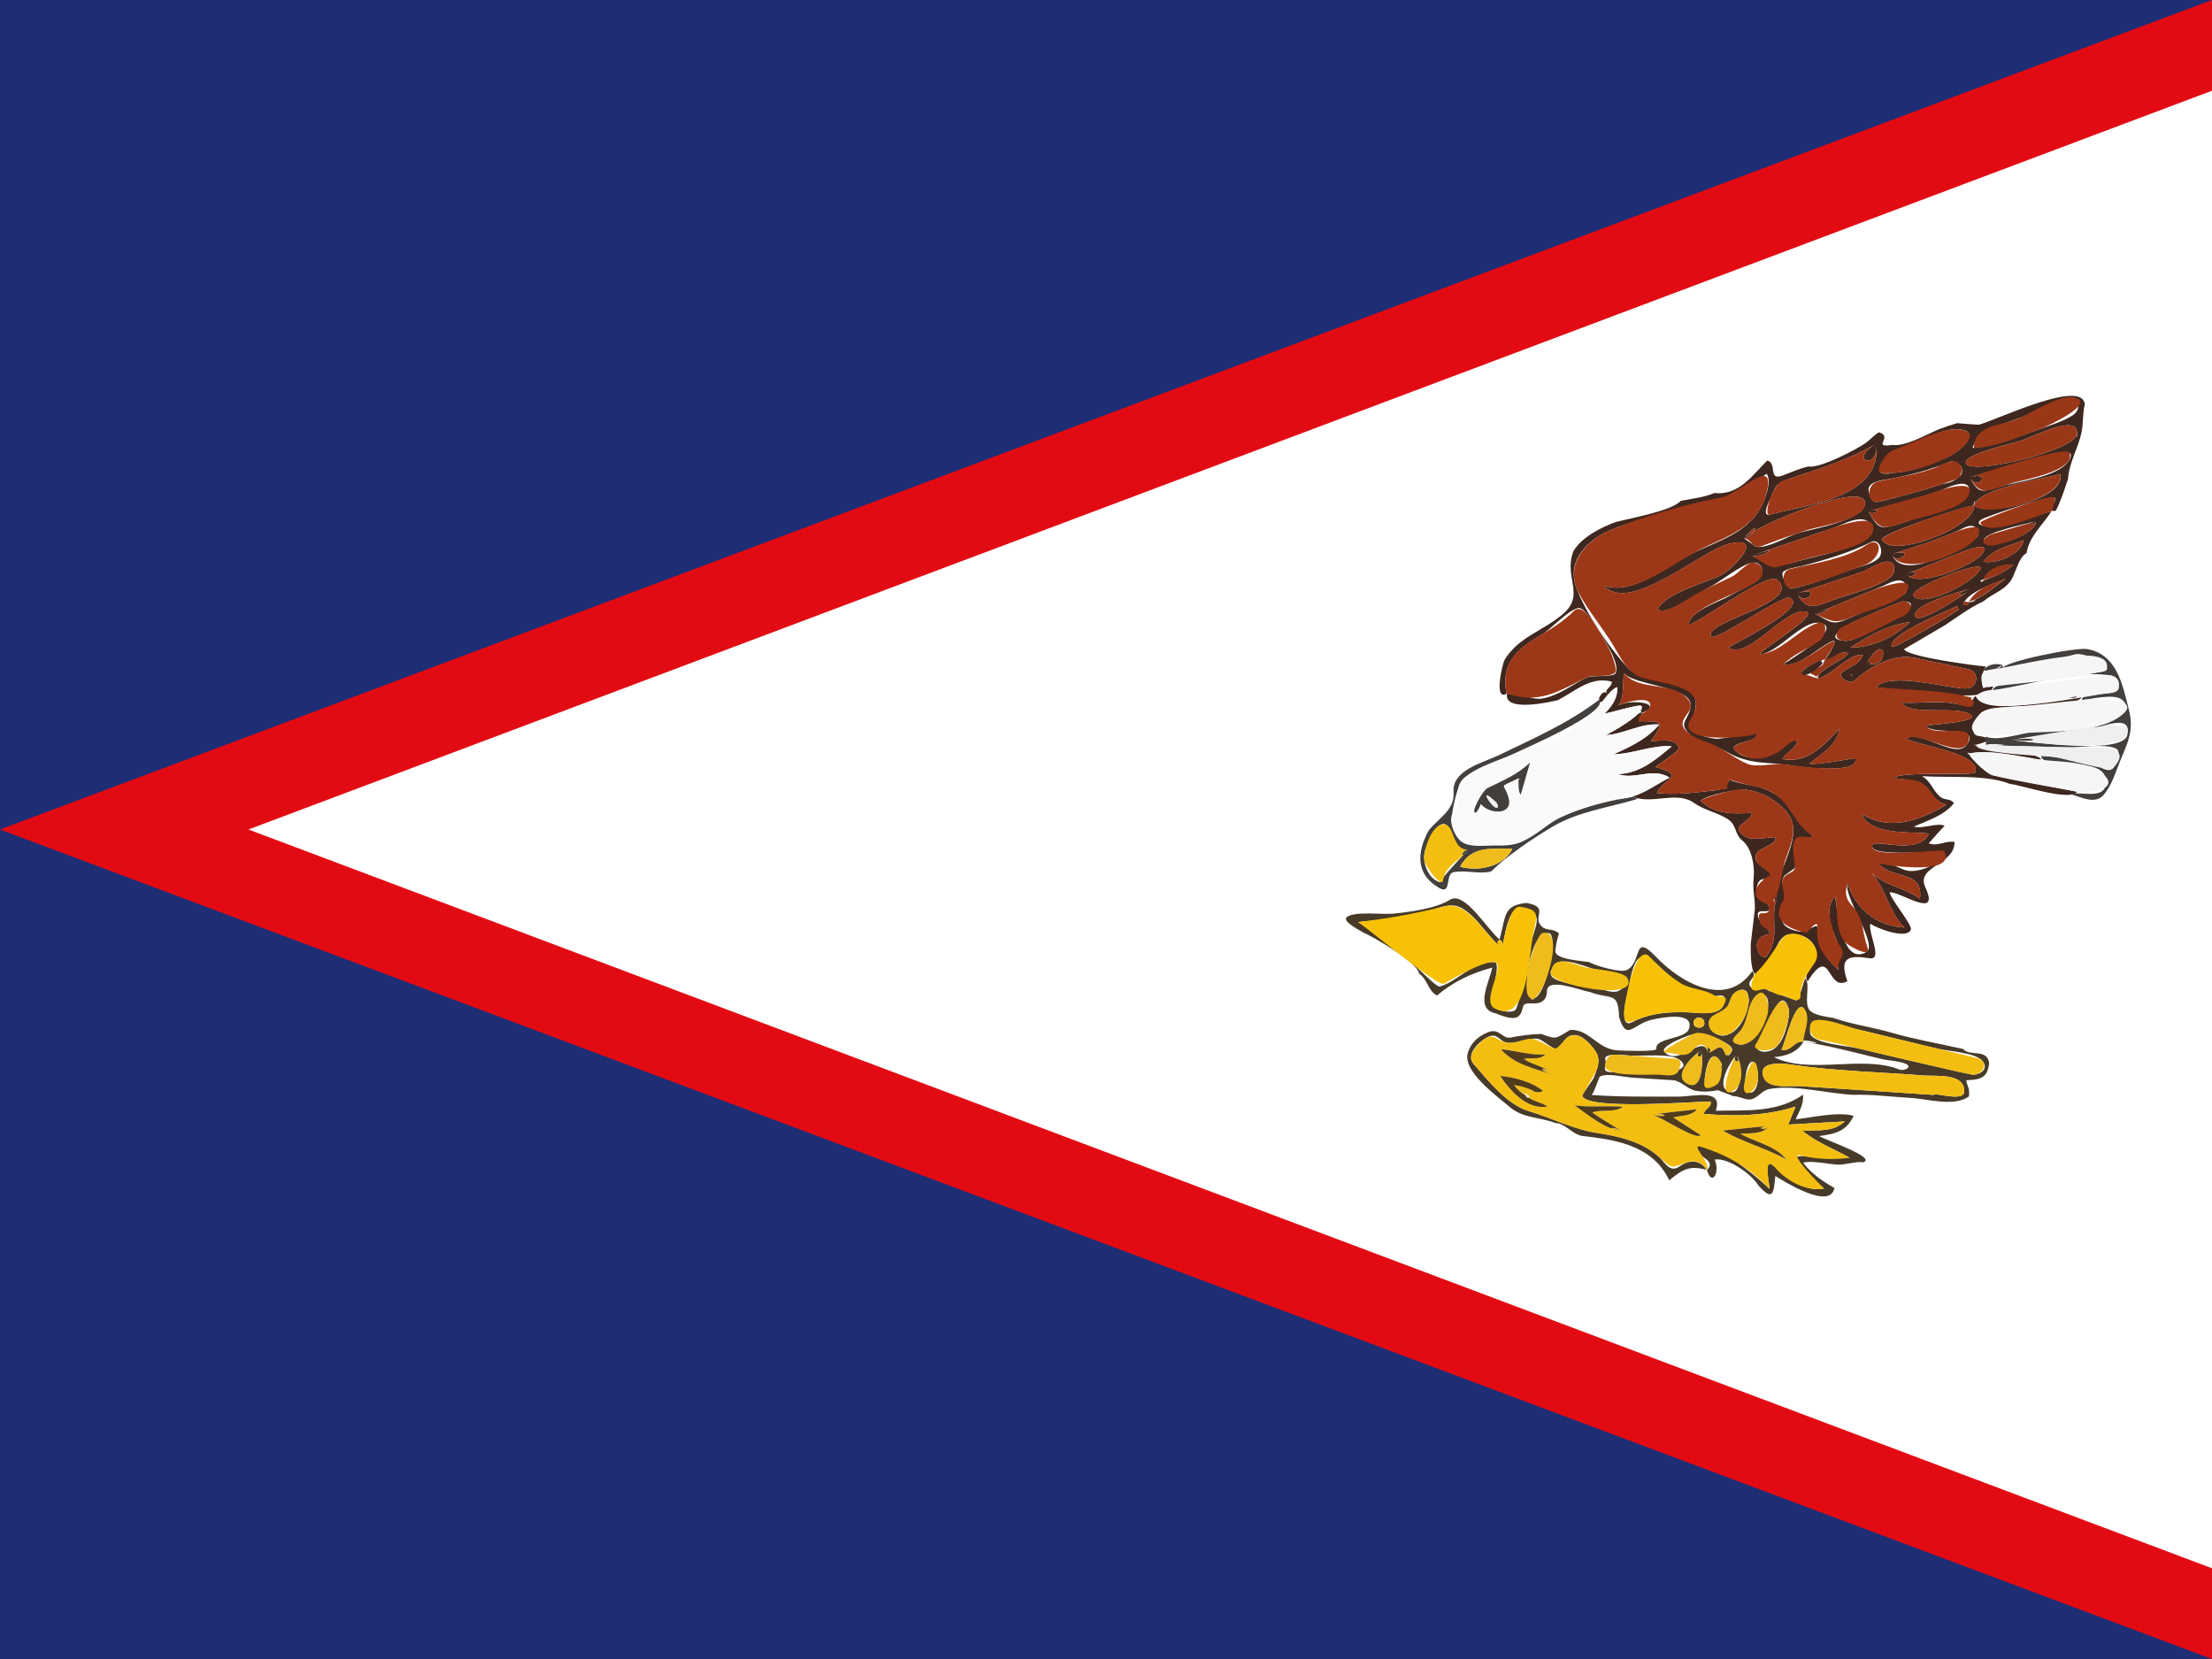 <svg xmlns="http://www.w3.org/2000/svg" width="64" height="48"><path fill-rule="evenodd" clip-rule="evenodd" fill="#1F2D75" d="M0 0h64v48h-64z"/><path fill-rule="evenodd" clip-rule="evenodd" fill="#E30B13" d="M64 48l-64-24 64-24z"/><path fill-rule="evenodd" clip-rule="evenodd" fill="#fff" d="M64 45.375l-56.812-21.375 56.812-21.375"/><g fill-rule="evenodd" clip-rule="evenodd"><path fill="#3E271E" d="M57.259 12.287c.548-.149 2.994-1.341 3.06-.584-.07.286-.036.53-.095.811-.096.453-.362.88-.39 1.346-.099.289-.21.649-.354.916-.284.065.034-.253-.029-.373-.054-.102-1.964.521-2.131.633-.289.194.396.217.428.209l1.608-.452c-.256.401-.648.728-.722 1.212-.214.108-.312.535-.414.723-.188.349-.542.423-.833.67-.397.182-.764.46-1.121.696l-1.177.69c.107.225 2.102.48 2.369.5-.126.202-.142.389-.079.622l.288-.056c-.015.574-2.9.081-3.376.031.366-.453 2.056.035 2.571.04.371.004.438-.486.068-.563l-1.539-.325c-.588-.123-1.271.229-1.731.66-.127.12-.521-.103-.363-.235.211-.178.491-.216.603-.504-.381-.082-.901.606-1.308.678.04-.306.705-.477.885-.729-.3-.116-.396.226-.678.173-.006.047.484-.654.184-.513-.394.184-.914.729-1.39.669.104-.111 1.757-1.023 1.098-1.203-.515-.141-1.22.853-1.767.903.08-.192 1.762-1.162 1.316-1.237-.616-.105-1.667 1.427-2.231 1.038.287-.182 2.342-1.17 1.77-1.437-.201-.094-2.197 1.314-2.279 1.114-.183-.452 2.676-.956 1.919-1.635-.271-.243-2.131 1.165-2.554 1.305-.021-.375.861-.664 1.126-.812.283-.156.577-.292.85-.467.231-.148.188-.566-.141-.522-.304.041-.977.586-1.271.731-.259.126-1.179.811-1.471.625.197-.461 1.386-.775 1.816-.983.338-.164 1.33-1.163.271-.925-.785.176-2.916 2.065-3.629 1.214.797.296 1.797-.544 2.466-.887.823-.421 1.756-.613 2.145-1.544.079-.187.225-.607.088-.804.008.011-.87.56-1.006.605-1.146.389-2.339.552-3.474 1.01-.657.266-1.299.855-1.044 1.629.241.731 1.018 1.874 1.558 2.424.387.395 2.145.249 1.895 1.158-.153.554-.102.736.586.843.156.024 1.163-.191 1.18-.155.134.291-.968.227-.549.547.694.531 1.415-.527 1.746-.32-.073.223-.317.328-.444.514.745.139 1.195-.392 1.657-.877-.079.494-.522.727-.872 1.015.188.041 1.328-.165 1.329-.163.178.477-1.595.254-1.728.23-.82-.146-1.281-.006-2.012-.426-.292-.169-.737-.233-.986-.444-.442-.376-.104-.427-.035-.842.1-.6-1.62-.606-1.924-.975-.062.309.023.653-.162.934.306-.194 1.346-.083.7.208-.089-.043-.1-.105-.031-.188-.051-.083-.937.211-1.069.208.211-.206.382-.448.362-.758-.104.056-.191.129-.264.221-.168-.154.114-.194.104-.381-.603-.167-1.059.277-1.557.534-.157.036-1.558.372-1.474-.177.216-.088.718.182 1.007.133.502-.084.859-.397 1.303-.611.152-.073.772-.003.831-.121.133-.266-.274-.881-.401-1.092-.084-.139-.478-.855-.69-.795-.322.091-.75.593-1.06.776-.701.414-1.179.824-1 1.699-.381.23-.12-.874-.057-.979.402-.667 1.136-.843 1.698-1.334.638-.558.006-1.043.288-1.8.229-.408.803-.697 1.23-.853.41-.107 1.618-.319 1.884-.614.313-.055.679-.103.969-.224.711.079 1.104-.521 1.529-.941.301.082.006.603.451.431.236-.091.484-.198.731-.257.352.06 1.402-.497 1.667-.681.081-.05.346-.326.403-.305.39.14-.244.451.364.361.375.057.996-.302 1.328-.444.19-.074.344-.125.549-.185.042.004.619.05.634.043zm.136 4.499c.315-.098.613-.231.863-.453-.542-.031-.581.347-.96.465.021.053.054.049.097-.012zm-.421.621c.413-.115.721-.423 1.06-.666-.33.132-1.103.393-1.227.725-.024.059.151.081.167-.059.418-.117-.008.07 0 0zm.138-2.782c-.315.027-2.74.833-2.665.987.281.564 2.706-.339 2.665-.987.393.326 2.672-.177 2.498-.908-.463.14-2.346.397-2.498.908-.046.003.09-.304 0 0zm0-1.669c.665-.06 1.354-.347 1.983-.57.29-.103.616-.202.877-.372.289-.189.177-.631-.195-.478-.718.296-1.408.627-2.164.824-.313.081-.643.681-.501.596zm-2.828-.117c-.74.433-1.558.702-2.369.965-.466.151-.527.181-.69.62.001-.002-.285.533-.021.464 1.091-.287 3.265-.486 3.08-2.049-.855.501.093.784 0 0zm-3.825 2.733l.341.244c.308.073.899-.284 1.191-.381.36-.12 2.093-.393 1.963-.928-.134-.552-3.164.701-3.495 1.065.201.031.617-.677 0 0zm.234.503c.586.314.659.359 1.335.16.634-.187 1.513-.301 2.049-.708.157-.12.122-.329-.03-.44-.261-.191-.759.106-1.006.19l-2.348.798c.171.092 1.038-.352 0 0zm3.849-2.401c.558.057 1.303-.222 1.807-.452.511-.233 1.025-.838.184-.798-.502.024-1.082.443-1.586.556-.329.074-.83.822-.405.694.338.034-.187.056 0 0zm-.486 1.118c.272.464.305.543.812.389.644-.197 1.26-.432 1.888-.674.171-.066.36-.483.048-.509-.26-.021-.623.2-.867.272-.624.186-1.256.345-1.881.522.105.18.535-.152 0 0zm-2.212 2.241c.625-.135 1.234-.389 1.84-.593.209-.07.505-.131.67-.289.161-.154.039-.594-.221-.466-.637.312-1.318.513-2.007.694-.059.016-.462.07-.542.177-.071.093.146.469.26.477.101-.022-.189-.012 0 0zm8.233-4.482c.097-.617-1.305.106-1.586.196-.228.073-1.753.411-1.604.669.191.332 3.213-.394 3.19-.865.045-.287.016.325 0 0zm-5.705 1.961c.622-.146 1.239-.315 1.847-.515.212-.023.388-.11.527-.262.1-.25-.156-.45-.379-.357-.55.225-1.09.365-1.673.477-.159.031-.709.056-.623.381.039.153.086.335.301.276.749-.176-.24.066 0 0zm-2.375 2.66c.272.534.566.369 1.051.183.305-.117 1.707-.461 1.748-.812.073-.622-.707-.07-.876-.013l-1.923.642c.217.424.761-.254 0 0zm4.99-3.363c.262.493.352.426.87.273.506-.149 1.638-.269 1.975-.715.402-.54-.714-.152-.822-.125-.679.172-1.349.375-2.023.567.231.434.678-.193 0 0zm-4.477 3.954c.352.147.45.347.833.188.547-.224 1.087-.466 1.631-.697.162-.049.223-.155.183-.316-.131-.301-.518-.05-.691.022l-1.956.803c.136.056.796-.327 0 0zm2.222-1.729c.324.816 1.881-.148 2.375-.433.132-.058.166-.152.104-.28-.153-.228-.417-.026-.594.049-.612.262-1.246.473-1.885.664.152.381.751-.224 0 0zm.315 1.367c-.477.167-.938.381-1.4.584-.095.042-.971.494-.285.556.37.034 1.033-.489 1.4-.613.215-.072.88-.53.285-.527zm.12-.795c.251.444 1.997-.248 2.209-.616.223-.387-.718.025-.735.032l-1.474.584c.126.223.501-.198 0 0zm2.139-.168c.022-.229-2.097.568-1.938.802.254.365 1.804-.397 1.938-.802zm-2.041 1.56c-.649.082-1.195.399-1.731.741.677-.013 1.239-.293 1.731-.741zm1.412-.347l-.05-.116c-.272.137-1.987.816-1.898 1.175.027.11 1.764-.947 1.948-1.059-.017-.038-.605.367 0 0zm2.223-2.569c-.188.056-1.541.325-1.495.551.07.342 1.56-.182 1.495-.551-.431.127.023.129 0 0zm-1.83 1.937c-.262.059-1.825.485-1.651.824.126.234 1.477-.684 1.651-.824-.555.125-.459.369 0 0zm.317-.767c.479.077 1.141-.286 1.154-.623-.393.174-.838.22-1.154.623zm-3.37 2.935c.675.247.574-1.024 0 0 .21.077.065-.117 0 0zm-.427.348c-.037-.075-.065.044 0 0z"/><path fill="#473A29" d="M47.923 30.342c-.035-.327.851-.265.945-.578.159-.522-.82-.313-1.056-.265-.565.118-.743.655-.966-.07-.029-.765-.223-.49-.859-.733-.23-.026-1.222-.434-1.227-.029-.004.287-.183.384-.446.365-.36-.026-.181.162-.366.361-.141.151-.532-.019-.673-.074-.619-.121-.188-.894-.099-1.323-.584.153-1.137.41-1.597.807-.267-.137-.263-.451-.522-.638-.033-.323-1.397-1.1-1.595-1.176-.013-.015-.655-.324-.496-.454.223-.182 1.048-.066 1.369-.102.464-.049 1.222-.149 1.618-.401.428-.267 1.1.897 1.435 1.147.185-.685.099-.983.778-1.054.695.123.141.405.444.683.15.138.312.037.496.198-.037.09-.099.396-.105.509-.014.245.765.285.983.321.152.104.901.313 1.075.234.475-.218.162-1.111.855-.385.711.746 2.028 1.503 2.786.411.157.196-.174.263-.064.438.148.242.384-.041.517.125l.787.274c.097.124.249-.575.293-.625.147.171-.022.605.089.863.087.202.514.244.713.278.553.194 1.146.27 1.704.433.672.194 1.371.312 2.057.468.195.231.693-.026.757.406-.047.439-.252.479-.666.5.056.253.103.209.08.468-.436.31-1.199.067-1.718.04-.522-.028-1.097-.106-1.613-.087-.759-.032-1.699-.299-2.432-.171-.237.041-.334.262-.549.302-.153.028-.335-.097-.507-.094l-.444-.172c-.206.044-.424.056-.633.019-.248-.043-.431-.289-.663-.307l-1.187-.075c-.216-.013-.729-.142-.93-.031-.027.015-.163.454-.24.533.83.061 1.663.045 2.496.048.456.002 1.327-.252 1.094.408.865-.02 1.782.067 2.527-.466.021.28-.101.459-.214.714.459-.049 1.235-.232 1.677-.099-.204.437-.517.524-1 .583.23.134 1.685.628 1.276.76-.194-.032-.479.064-.695.068-.28-.002-.776-.13-1.041-.057.235.318.566.537.904.732-.123.668-1.521-.235-1.709-.346-.05.502-.065.75-.492.27-.201-.327-.868-.806-1.262-.747.166.422-.102.77-.224.301.328-.313-.459-.433-.323-.654.279-.427 1.95 1.007 2.135 1.204 0-.125-.186-.871.069-.704.487.319.844.812 1.508.689-.146-.13-.949-.632-.808-.907.04-.08 1.354.042 1.547.02-.455-.262-.954-.441-1.363-.78.429-.03.878.048 1.223-.273l-1.637.092.212-.52c-.86.272-1.765.289-2.656.21.028-.156.233-.178.197-.359-.421 0-3.586.262-3.712-.163-.011-.037.31-.458.339-.535.104-.272.213-.529.021-.788-.133-.179-.347-.439-.598-.435-.281.006-.329.33-.521.388-.096.029-.386-.257-.526-.278-.304-.044-.589.148-.877.111-.255-.033-.282-.314-.59-.155-.222.114-.634.491-.394.769.431.495.974 1.184 1.611 1.37.638.192 1.292.524 1.942.624.641.1 1.308.244 1.805.69.188.169.316.482.605.28.284-.198.579-.2.785.102-.504-.137-.697-.017-1.085.302-.272-.575-.737-.894-1.352-1.077-.377-.113-.769-.16-1.157-.206-.287-.034-.518-.382-.782-.373-.436-.173-.936-.132-1.321-.463-.354-.304-1.369-1.025-1.218-1.561.086-.303.3-.484.581-.602.332-.139.42.198.654.152.305-.061.574-.093.887-.105.468.165.395.144.841-.116.563-.029.788.567 1.387.593.175.008 1.143.047 1.106-.05zm4.261-.204c-.176-.188.255-.671.008-.959-.246-.289-.543.98-.646 1.196.272.066.374-.281.633-.233-.182.315-.515.418-.855.444 1.045.514 2.554-.071 3.634.359.122.049.391-.068.189-.162-.178-.082-.546-.104-.716-.145-.746-.178-1.489-.381-2.247-.5-.112-.119.886.138 0 0zm-8.73-2.716c-.434-.305-.89-1.224-1.446-1.225-.361-.001-.714.223-1.065.295-.543.112-1.1.121-1.648.185l1.063.706c.182.127 1.18 1.194 1.295 1.162.52-.146.99-.757 1.589-.706.213.018-.159 1.058-.079 1.246.065.154.64.271.704.104.224-.578.288-1.275.425-1.881.118-.521.38-.842-.138-1.023-.54-.188-.59.77-.7 1.137-.328-.231.107-.355 0 0zm12.496 4.257c0-.088.864.213.881-.091.029-.549-.828-.445-1.148-.47-1.262-.099-2.557-.126-3.809-.31-.201-.029-.914-.129-.875.248.048.484.734.347 1.08.368 1.291.082 2.581.17 3.871.255zm-7.182-2.39c.274 0 .729.092.977-.066.165-.105.282-.471-.022-.416-.617.112-1.383-.516-1.779-.906-.729-.715-.741.455-.91 1.092-.034.128-.133.753.181.586.475-.254 1.02-.308 1.553-.29.306 0-.497-.017 0 0zm8.259 1.803c.197.03.533-.118.342-.385-.18-.251-1.019-.296-1.302-.363-1.121-.269-2.241-.54-3.36-.812-.247-.061-.364.112-.334.354.039.308 1.097.378 1.335.435 1.104.263 2.212.518 3.319.771.24.037-.693-.158 0 0zm-12.152-2.951c-.097.305 1.024.382 1.21.42.499.105.734.303.976-.137.151-.271-.698-.326-.827-.354-.403-.091-1.281-.56-1.359.071-.044.138.029-.237 0 0zm2.318 2.401c-.119 0-.826-.115-.743.127.049.144-.137.333.138.35l1.06.058c.009.001 1.48-.02.943-.417-.262-.195-1.078-.096-1.398-.118zm-2.843-1.658c.347.066.768-1.83.465-1.885-.572-.102-.828 1.943-.465 1.885.173.033-.222.036 0 0zm6.234.054c.032-.347-.215-.384-.437-.169-.074.122-.129.252-.166.391l-.524.361c-.077.262.22.486.455.439.409-.08.687-.646.672-1.022.029-.316.014.352 0 0zm1.187.325c-.235-.969-.669.584-.876.846-.239.312.178.403.419.246.308-.202.432-.756.457-1.092-.027-.113-.027.364 0 0zm-1.397.966c.612-.06 1.125-1.61.503-1.446-.24.063-.267.743-.44.957-.171.211-.526.419-.063.489zm-.957.236c.109-.021.268-.235.392-.15.107.074.155.385.298.1.12-.237-.849-.509-.986-.519-.144-.011-1.105.362-.969.529.4.49 1.143-.578 1.265.04.18-.035-.065-.332 0 0zm-.196-.074c-.25.154-.875.768-.364.98.432.18.415-.786.364-.98-.273.168.082.309 0 0zm1.027.118c-.15.149-.616.906-.249 1.066.474.214.344-.897.249-1.066-.208.207.186.329 0 0zm-.415.314c-.197-.438-.4-.296-.488.218-.141.827.408.215.488-.218-.041-.091-.049.263 0 0zm1.035.324c-.024-.506-.262-.619-.357-.047-.115.676.357.678.357.047zm-1.557-1.558c-.006-.202-.326-.193-.31.019.014.174.337.169.31-.019z"/><path fill="#3E271E" d="M50.772 28.184c-.13-.17-.116-.639-.119-.864l.121-1.022c.007-.351-.073-.529-.035-.891.034-.333-.046-.863-.327-1.087-.227-.18-.162-.452-.417-.617-.311-.202-.676-.251-1.008-.488-.479-.331-1.214.07-1.75-.167.387-.117.714-.363 1.067-.549-.481-.308-1.004.078-1.504-.103.635-.007 1.107-.417 1.567-.802-.578-.046-1.111.225-1.684.228.49-.213.971-.443 1.324-.859-.549-.04-1.017.276-1.552.309.215-.083.984-.739 1.071-.652-.052.076-.089.158-.11.248.7-.003.757-.003.35.576.22 0 .694-.107.806.172.046.115-.596.501-.672.575.938.275.229.317.039.752.446.049.895.013 1.339-.038.588-.068.535-.016.784-.36-.045.063.702.197.715.2.544.119.985.439 1.22.951.02.042.752.707.31.557-.614-.203-.32.62-.374.86l-.301.219c-.163.231.052.361.013.592-.081.475-.314.887.386 1.023.186.035.527-.206.547-.145.18.565.114.822.617 1.261-.103-.324.102-.503-.065-.883-.154-.35-.351-.924-.036-1.244.055.236.164 2.047.907 1.608.345-.204-.665-1.598-.547-1.976.268.761.837 1.212 1.646 1.269-.475-.46-.532-1.182-1.009-1.637.397.42 1.009.467 1.459.805.103-.846-.77-.534-1.22-1.03.271-.134.645.216.938.226.339.011.792-.183.981-.478.12-.188-2.227.142-2.075-.278.063-.182 1.347.319 1.633-.328-.544-.059-1.695.057-1.953-.575.846.529 1.677.19 2.465-.259-.259-.058-.375-.241-.52-.437-.257-.348-.651-.249-1.019-.349.363-.191 2.325-.048 2.365-.149.219-.555-1.742-.794-1.996-.98.44-.271 1.436.627 1.758.178.433-.602-1.021-.25-1.178-.549.104-.038 1.678-.107 1.249-.345-.422-.233-1.744.071-1.951-.324.509.029 1.023-.064 1.528.029.633.117.304.093.609-.226.22.647 2.524.048 3.073.002 0 .418-2.585.146-2.943.515-.125.129-.357.604-.051.645.713.095-.182.295-.155.259.315.096 1.967.219 1.967.43-.644-.094-1.497-.32-2.132-.173l.029-.057c-.048.093.515.638.693.68.809.191 1.638.317 2.453.475-.198.298-1.682-.214-1.93-.222-.736-.289-1.771-.174-2.558-.228.256.148.306.404.512.586.146.13.308.043.41.196-.289.365-.752.494-1.158.678.237.08.733-.138.89-.017-.032.009-.429.468-.46.501.261.099.488-.088.748-.04 0 .676-1.133.693-.846 1.312.446.964-.719.116-1.032.144.031.212.677.956.611 1.088-.14.289-1.012-.063-1.171-.179-.062.304.376 1.063-.025.999-.601-.098-.888-.027-.639.663-.604.335-.456-1.105-1.148.006-.18-.225.323-.596.222-.948-.089-.309-.484-.469-.789-.408-.287.057-.424.599-.54.806-.086.155-.278.203-.423.34zm.623-2.156c-.079-.829.909-1.849.283-2.557-.283-.32-.697-.554-1.121-.617-.259-.038-1.169.143-1.354.312.406.404.963.385 1.492.35-.042.301-.698.361-.204.688.217.144.849-.017.875.028.088.15-.446.33-.508.411-.29.388.475.503.394.751-.053.155-.309-.107-.404.207-.128.408.419.488.346.716-.041.126-.399-.07-.325.207.054.198.325.327.332.506-.689.08-.233.874-.066.611.374-.591.077-1.014.26-1.613-.058-.603-.08.26 0 0z"/><path fill="#423F3D" d="M57.457 21.562l.001-.252c.342.155 1.098-.115 1.452-.148.636-.058 1.28-.107 1.902-.254.176-.042 1.009-.28.594-.656-.223-.201-.899-.02-1.166-.001-.006-.229.619-.18.822-.2.292-.028.353-.443.02-.504-.986-.184-2.421.288-3.416.42 0-.366 2.787-.418 3.207-.541.387-.113-.558-.565-.825-.495-.691.18-1.393.333-2.104.411-.028-.187 2.106-.621 2.444-.562.864.15 1.026 1.043 1.202 1.73.169.655-.04.982-.272 1.57-.123.311-.224.64-.439.903-.254.312-.646.082-.989-.012.336-.087 1.089.213 1.041-.404-.057-.724-1.884-.291-1.873-.702.498.063 1.017.033 1.494.215.13.049.428.311.583.147.084-.09.281-.49.068-.578-.342-.141-1.022-.017-1.396-.027l-2.35-.06c.001-.085 1.176.029 0 0zm.734-.15c.489.045 3.215.437 3.356-.14.159-.649-.759-.23-1.032-.175-.767.156-1.551.193-2.324.315.958.089.774-.122 0 0zm-10.954 1.636l.148.065c-.825.253-1.708.358-2.463.804-.559.33-1.34.857-1.781 1.298-.369.085-.741-.05-1.086.021-.252.051-.046.664-.411.457-.693-.393-.653-1.038-.305-1.668.282-.352.759-.593.717-1.104-.052-.646.856-.852 1.304-1.068 1.031-.499 2.003-.92 2.901-1.602.33.337-2.15 1.409-2.423 1.538-.453.216-1.137.396-1.503.747-.18.172-.402 1.146-.307 1.367.13.301.205.515.562.524.402.011 1.205.135 1.537-.138.882-.738 2.001-1.045 3.11-1.241.05.022-1.121.198 0 0zm-4.764 1.541c-.465-.017-.34-.352-.56-.654-.284-.391-.653.542-.691.704-.076.323.101.804.459.893-.087-.021.746-.881.792-.943-.191-.006-.245.33 0 0zm-.229.488c.633.167 1.312-.064 1.515-.525-.564.021-1.169-.112-1.515.525zm15.143-5.681c.109-.168.338-.213.538-.163-.152.133-.331.187-.538.163z"/><path fill="#3E271E" d="M46.266 20.194c.092-.184.179-.215.262-.093-.085.1-.262.366-.262.093zm11.473-.843c.107-.009.17-.05.188-.125.06.143-.002.184-.188.125z"/><path fill="#9C3717" d="M57.098 20.202c.099.419-.333.192-.541.154-.505-.093-1.02 0-1.528-.029.207.395 1.529.091 1.951.324.429.237-1.145.307-1.249.345.19.361 1.329-.094 1.238.395-.123.697-1.407-.276-1.818-.024.254.186 2.215.425 1.996.98-.04.101-2.002-.042-2.365.149.283.077.63.005.878.198.252.196.309.509.66.588-.788.449-1.619.788-2.465.259.258.632 1.409.516 1.953.575-.286.647-1.569.146-1.633.328-.161.446 2.036.097 2.079.182.39.774-1.95.363-1.923.349.45.496 1.322.185 1.22 1.03-.45-.338-1.062-.385-1.459-.805.477.455.534 1.177 1.009 1.637-.81-.057-1.379-.508-1.646-1.269-.093.298-.046.451.17.685.296.323.26.756.402 1.142.136.368-.536-.038-.594-.093-.368-.344-.235-.923-.339-1.366-.271.276-.146.675-.053.995.045.175.119.336.223.483.168.225-.143.416-.068.648-.354-.31-.681-.667-.613-1.175.055-.388-.299.105-.312.103-.413-.09-1.04-.304-.713-.869.15-.257-.017-.351.008-.606.024-.257.331-.232.368-.402.027-.122-.231-.935.191-.906.566.038.25-.005.014-.279-.386-.448-.48-.893-1.101-1.109-.016-.005-1.005-.231-.975-.273-.247.341.169.246-.458.321-.553.066-1.108.138-1.665.077.189-.435.898-.477-.039-.752.076-.074.718-.46.672-.575-.111-.279-.586-.172-.806-.172.407-.58.351-.579-.35-.576-.063-.252.401-.287.322-.515-.078-.223-.794-.015-.911.059.186-.28.101-.625.162-.934.458.556 1.438.195 1.875.791.251.342-.469.535-.048.905.259.224.547.267.851.419.307.154.59.386.908.513.263.104.757-.036 1.06.008.145.021 2.235.347 2.039-.179-.001-.002-1.141.204-1.329.163.35-.288.793-.521.872-1.015-.462.485-.912 1.016-1.657.877.127-.186.371-.291.444-.514-.139-.087-.407.214-.48.263-.343.227-.719.332-1.108.145-.791-.377.526-.342.392-.635.041.089-2.406.379-1.889-.428.679-1.055-1.119-.978-1.583-1.265-.316-.196-.487-.57-.673-.875-.305-.5-.702-.965-.978-1.479-.444-.833.189-1.545.948-1.852 1.023-.414 2.089-.718 3.172-.931.535-.104 1.581-1.244 1.306-.138-.252 1.012-1.087 1.234-1.917 1.643-.729.359-1.919 1.365-2.779 1.045.713.851 2.844-1.038 3.629-1.214 1.059-.238.066.761-.271.925-.431.208-1.619.522-1.816.983.255.162.929-.357 1.134-.458.336-.167.674-.332 1.015-.491.179-.083.408-.382.594-.407.202.008.302.115.298.322-.067.261-.519.409-.721.515-.305.158-1.435.561-1.412.963.423-.14 2.283-1.548 2.554-1.305.757.68-2.102 1.184-1.919 1.635.082.201 2.078-1.208 2.279-1.114.572.267-1.482 1.254-1.77 1.437.564.39 1.615-1.143 2.231-1.038.445.076-1.236 1.045-1.316 1.237.601-.055 1.07-.676 1.617-.887.383-.147.308.358.088.511-.343.237-.744.365-1.036.676.417.052.979-.419 1.31-.612.449-.263-.102.438-.104.457-.095.014-.714.279-.675.401l.468.156c.406-.072.927-.76 1.308-.678-.111.288-.392.326-.603.504-.157.133.236.355.363.235.461-.431 1.144-.783 1.731-.66l1.539.325c.369.077.303.567-.068.563-.516-.005-2.205-.493-2.571-.04.93.098 1.907.061 2.806.321.051.22-.167-.048 0 0z"/><path fill="#FBFAFA" d="M46.334 20.327c.083-.095.298-.417.457-.446.02.311-.151.552-.362.758.133.003 1.019-.291 1.069-.208.129.206-.902.787-1.041.84.535-.033 1.003-.348 1.552-.309-.354.416-.834.646-1.324.859.572-.003 1.105-.273 1.684-.228-.46.385-.933.794-1.567.802.5.181 1.022-.205 1.504.103-1.018.535-2.09.659-3.128 1.134-.445.204-.942.772-1.436.777-.373.003-1.11.172-1.441-.044-.216-.141-.427-.656-.247-.874.203-.245.069-.503.163-.771.095-.269.427-.366.653-.472.978-.459 2.884-.951 3.464-1.921.065-.076-.205.342 0 0zm-2.446 2.215c.129.089-.032.292.113.45l.269-.929c-.281.274-.631.453-.981.62-.179.065-.338.162-.479.289-.012.014-.316.598-.099.538.058-.076.103-.159.134-.25.205.266.617.424.788.002.236-.585-.566-.331.255-.72z"/><path fill="#9C3717" d="M43.59 20.066c-.179-.875.299-1.286 1-1.699.331-.196.661-.402.934-.678.293-.3.689.487.816.697.175.29.362.64.411.979.039.274-.654.144-.841.234-.858.414-1.354.779-2.32.467zm10.694-7.227c.185 1.563-1.989 1.762-3.08 2.049-.21.055.098-.884.364-.971.925-.305 1.87-.583 2.716-1.078.093.784-.855.501 0 0zm-3.825 2.733c.331-.364 3.361-1.618 3.495-1.065.126.519-1.299.712-1.628.818-.447.145-.892.295-1.329.466-.313.122-.291-.182-.538-.219.617-.677.201.031 0 0zm.234.503l2.019-.686c.133-.045 1.73-.708 1.462.018-.168.453-1.46.626-1.862.744l-.851.248c-.273.077-.526-.194-.768-.324 1.038-.352.171.092 0 0z"/><path fill="#F7F6F6" d="M57.666 19.966c.916-.122 1.832-.243 2.748-.362.169-.022.724-.191.842.07.116.258.03.355-.193.376-.687.067-3.669.751-3.896.081.146-.114.313-.169.499-.165 1.047-.139-.168.052 0 0zm.073-.615c.366-.016 3.336-.834 3.222-.036-.04.275-3.163.493-3.582.59-.112-.418-.058-.5.36-.554z"/><path fill="#9C3717" d="M54.542 13.674c-.414.125-.02-.554.207-.638.48-.177 1.285-.588 1.783-.612.617-.029.574.316.071.656-.497.337-1.462.654-2.061.594-.187.056.338.034 0 0z"/><path fill="#9A3717" d="M57.111 12.954c0-.622.714-.641 1.167-.798.416-.144 1.271-.738 1.704-.658.776.143-.836.87-.887.887-.593.211-1.351.574-1.984.569zm-3.055 1.838c.515-.146 1.024-.311 1.546-.433.146-.034 1.67-.657 1.343-.007-.198.396-1.369.612-1.765.733-.658.202-.763.324-1.124-.293.535-.152.105.18 0 0zm-2.212 2.241c-.274-.018-.348-.5-.045-.571.662-.159 1.623-.298 2.192-.686.476-.327.521.365-.048.574-.68.249-1.391.529-2.099.683-.189-.012.101-.022 0 0zm8.233-4.482c.022.471-2.999 1.197-3.189.866-.149-.259 1.376-.596 1.604-.669.28-.091 1.682-.814 1.585-.197.016.325.045-.287 0 0zm-5.705 1.961c-.356.098-.405-.506-.021-.588.569-.122 1.153-.195 1.697-.413.165-.103.343-.155.533-.159.242.077.227.441-.001.521-.723.255-1.461.464-2.208.639-.24.066.749-.176 0 0zm-2.375 2.66l1.923-.643c.169-.057.949-.609.876.013-.041.351-1.443.695-1.748.812-.485.187-.778.352-1.051-.182.761-.254.217.424 0 0zm4.99-3.363c.263-.075 2.805-.943 2.892-.701.19.517-1.374.783-1.653.866-.613.18-.912.452-1.239-.165.678-.193.231.434 0 0zm-4.477 3.954l1.638-.672c.048-.02 1.397-.536.997.041-.231.332-1.109.529-1.475.683-.607.255-.608.178-1.16-.052.796-.327.136.056 0 0zm4.601-3.139c.042.649-2.384 1.553-2.664.988-.069-.143 2.349-.979 2.664-.988zm-2.379 1.41c.532-.159 1.062-.332 1.578-.537.036-.015 1.184-.533.922-.011-.254.51-2.222 1.245-2.5.548.751-.224.152.381 0 0zm2.38-1.409c.151-.51 2.035-.767 2.498-.908.168.705-2.154 1.286-2.498.908zm-2.065 2.776c.373-.001.259.329-.029.446-.377.153-1.279.729-1.656.694-.366-.033-.226-.327-.017-.422.559-.252 1.123-.515 1.702-.718zm4.308-2.609c-.392.11-1.838.771-2.062.331-.034-.066 2.08-.865 2.157-.72.029.055-.071.348-.095.389zm-4.188 1.814l1.474-.584c.018-.007.958-.419.735-.032-.212.368-1.958 1.06-2.209.616.501-.198.126.223 0 0z"/><path fill="#953618" d="M57.306 16.438c-.134.405-1.684 1.167-1.938.802-.159-.234 1.96-1.031 1.938-.802zm-2.041 1.56c-.491.448-1.054.728-1.731.741.535-.342 1.081-.659 1.731-.741zm1.412-.347c-.184.111-1.921 1.169-1.948 1.06-.089-.359 1.626-1.039 1.898-1.175l.05.115c-.605.367-.017-.038 0 0zm2.223-2.569c.057.329-1.104.763-1.37.695-.352-.09.024-.301.111-.325l1.259-.37c.023.129-.431.127 0 0zm-1.83 1.937c-.174.14-1.525 1.058-1.651.824-.174-.339 1.39-.765 1.651-.824-.459.369-.555.125 0 0zm.317-.767c.316-.403.762-.449 1.154-.623-.014.337-.675.7-1.154.623zm-4.795 3.379c-.053-.073-.124-.12-.212-.14.104-.19.405-.157.42-.417.251-.008.414-.273.677-.172-.18.252-.845.423-.885.729-.073-.041.025-.194 0 0zm4.38-2.226c.224-.401.667-.507 1.062-.664-.344.246-.648.543-1.062.664zm.41-.635c.132-.35.54-.457.876-.438-.244.217-.573.386-.876.438zm-3.365 2.417c.574-1.024.675.247 0 0 .065-.117.21.077 0 0zm2.957-1.78c-.016.14-.19.119-.167.059.046-.123.094-.012.167-.059zm.421-.621z"/><path fill="#9A3717" d="M57.112 12.956z"/><path fill="#423F3D" d="M57.379 19.905l.148-.036c-.04.048-.092.049-.148.036z"/><path fill="#9C3717" d="M53.59 19.535c-.065.044-.037-.075 0 0z"/><path fill="#F3BE10" d="M49.387 33.849c-.129-.189-.316-.301-.548-.226-.512.167-.418.226-.843-.156-.497-.446-1.164-.591-1.805-.69-.65-.1-1.305-.432-1.942-.624-.638-.187-1.181-.875-1.611-1.37-.198-.229.047-.48.201-.628.369-.354.429-.031.782.015.202.025.444-.098.646-.115.229-.021.646.315.757.282.051-.016.327-.328.316-.322.324-.198.624.131.802.369.126.17.133.329.072.527-.033.107-.439.773-.433.796.126.425 3.291.163 3.712.163.036.182-.169.203-.197.359.892.079 1.796.062 2.656-.21l-.212.52 1.637-.092c-.345.321-.794.243-1.223.273.409.339.908.519 1.363.78-.494.057-.951.046-1.432-.072-.377-.093.642.915.692.96-.498.092-1.062-.205-1.385-.571-.411-.466-.192.388-.192.586-.565-.604-1.19-.972-1.974-1.218-.359-.115.287.455.161.664zm-5.21-2.133c.034-.259.349-.032.461-.157-.319-.26-.831-.392-1.232-.429.28.425.791.994 1.368.884-.184-.129-.431-.142-.597-.298.019-.147.158.148 0 0zm6.997.858l-1.325.137c.582.343 1.244.51 1.835.833-.335-.405-.895-.494-1.333-.74.239-.022.679.025.823-.23-.443.047-.1.177 0 0zm-6.257-1.486c-.221-.242-.567-.268-.827-.448.211-.054.444.045.621-.131-.437.025-.857-.109-1.287-.153.386.442.962.558 1.493.732-.223-.244-.529-.173 0 0zm2.893 1.165c.253.058 1.291.76 1.392.588l-.788-.509c.229-.069.517-.026.684-.238-.43.057-.862.086-1.288.159.502.114.439-.075 0 0zm-.872.486c-.289-.185-.59-.352-.869-.552.305-.107.601.025.893-.164-.466-.04-.936.022-1.399-.04.427.305.84.663 1.375.756-.284-.181-.545-.094 0 0z"/><path fill="#F7C106" d="M43.454 27.422c.065-.217.209-1.246.54-1.187.539.098.492.208.376.726-.138.608-.141 2.723-1.122 2.216-.367-.19.163-.991.077-1.276-.089-.294-1.396.468-1.541.562-.167.107-2.11-1.523-2.49-1.786.877-.101 1.65-.245 2.502-.452.705-.172 1.152.841 1.658 1.197.107-.355-.328-.231 0 0z"/><path fill="#F3BE10" d="M55.95 31.679c-1.29-.085-2.58-.173-3.871-.254-.346-.021-1.032.116-1.08-.368-.039-.377.674-.277.875-.248 1.252.184 2.547.211 3.809.31.32.024 1.178-.079 1.148.47-.017.303-.881.002-.881.09z"/><path fill="#F7C106" d="M48.768 29.289c-.42-.014-.847.014-1.246.154-.351.123-.556.297-.527-.214.016-.29.335-1.972.735-1.547.273.291.568.569.912.776.276.166.713.171.951.339.136.094.481-.083.274.294-.181.331-.8.198-1.099.198-.497-.017.306 0 0 0z"/><path fill="#F3BE10" d="M57.027 31.092c-.985-.225-1.972-.447-2.955-.685-.486-.118-.973-.235-1.463-.337-.259-.054-.36-.531-.055-.558.382-.033.901.201 1.272.291l1.866.45 1.495.355c.401.093.192.538-.16.484-.693-.158.24.037 0 0z"/><path fill="#F7C106" d="M50.772 28.184c.325-.307.453-.546.772-1.001.329-.468 1.313.145.953.687-.186.275-.415.572-.401.922.013.311-.408.008-.552.004-.197-.006-.4-.23-.582-.167-.444.153-.268-.253-.19-.445z"/><path fill="#F3BE10" d="M44.875 28.141c.071-.571.649-.235 1.029-.146.204.047 1.075.103 1.18.299.379.713-2.318.192-2.209-.153.029-.237-.044.138 0 0z"/><path fill="#EFBC1B" d="M47.193 30.542c.43.03.861.072 1.292.09.178.008.143.162.107.288-.074.27-.389.184-.592.174-.26-.012-1.633.082-1.559-.286.086-.418.283-.266.752-.266zm-2.843-1.658c-.452.073.033-1.871.305-1.897.663-.063-.021 1.951-.305 1.897-.222.036.173.033 0 0z"/><path fill="#F3BE10" d="M50.584 28.938c.015.372-.193.7-.474.928-.249.204-.766.035-.653-.345.069-.236.531-.214.611-.603.066-.307.559-.439.516.02.014.352.029-.316 0 0z"/><path fill="#EFBC1B" d="M51.771 29.263c-.025.337-.142.652-.312.942-.154.262-.818.231-.656.001.213-.302.739-1.886.968-.943-.027.364-.027-.113 0 0zm-1.397.966c-.243-.037-.32-.108-.124-.291.355-.333.26-.78.513-1.088.342-.415.438.281.379.493-.103.373-.343.845-.768.886zm-.957.236c-.056-.284-.251-.308-.419-.098-.236.291-.506.08-.8.091-.297.011.744-.517.815-.551.242-.116.927.209 1.072.407.092.124-.144.279-.17.192-.119-.399-.272-.085-.498-.041-.065-.332.18-.035 0 0zm2.762-.323c-.259-.048-.36.3-.633.233.103-.216.399-1.485.646-1.196.229.267-.012.677-.013.963zm-2.958.249c.052.194.068 1.16-.364.98-.511-.213.114-.826.364-.98.082.309-.273.168 0 0zm1.027.118c.156.277.239.883-.119 1.066-.465.238-.004-.944.119-1.066.186.329-.208.207 0 0zm-.415.314c-.031.17-.008.392-.135.531-.061.066-.408.255-.391-.005.035-.455.234-1.171.526-.526-.049.263-.041-.091 0 0zm1.035.324c0 .467-.507.711-.399.19.096-.489.361-.99.399-.19zm-1.558-1.558c.028.188-.295.193-.309.019-.017-.212.305-.221.309-.019z"/><path fill="#9C3717" d="M51.129 26.17c-.805-.328.091-.883.11-.854-.127-.176-.615-.36-.382-.672.062-.081.596-.261.508-.411-.026-.045-.658.116-.875-.028-.494-.327.162-.387.204-.688-.529.035-1.086.054-1.492-.35.119-.108.952-.318 1.111-.325.507-.021 1.035.257 1.364.63.387.437.146.941-.032 1.437-.093.261-.177 1.294-.516 1.261-.261-.107.121.012 0 0z"/><path fill="#F7F6F6" d="M60.24 20.25c.136-.009 1.891-.112 1.11.471-.756.564-2.319.403-3.216.525-.405.054-1.58.167-.839-.598.226-.232.821-.168 1.107-.198l1.838-.2c.287-.02-.857.093 0 0zm-1.183 1.732c.554.069 1.312.028 1.767.396.602.495-.486.564-.723.529l-2.264-.437c-.505-.097-.497-.509-.912-.662.654-.124 1.471.078 2.132.174z"/><path fill="#F0EFEF" d="M57.457 21.562l2.742.07c.303.009 1.617-.135.936.594-.104.11-1.502-.312-1.775-.333-.258-.02-2.129-.103-2.175-.312l.272-.019c1.176.029-.091.006 0 0z"/><path fill="#953618" d="M51.129 26.17l.266-.142c-.183.599.114 1.021-.262 1.613-.167.263-.623-.531.066-.611-.008-.197-.229-.171-.275-.335-.136-.48.186-.121.269-.378l-.064-.147c.121.012.004.062 0 0z"/><path fill="#423F3D" d="M59.885 20.184l.217-.039c-.064.063-.141.052-.217.039zm-2.7 1.398c-.141-.043-.093-.073 0 0zm1.732.38l-.148-.032c.055-.012.106-.013.148.032z"/><path fill="#F7F6F6" d="M56.925 21.808z"/><path fill="#F0EFEF" d="M58.191 21.412c.416-.066 3.311-.617 3.358-.341.139.811-2.846.389-3.358.341.774-.122.958.089 0 0z"/><path fill="#F3BE10" d="M42.473 24.589c-.225.303-.66.457-.717.871-.037.271-.539-.425-.552-.577-.023-.267.206-1.014.552-1.033.345-.021.226.722.717.739-.245.33-.191-.006 0 0z"/><path fill="#EFBC1B" d="M42.244 25.077c.346-.637.951-.504 1.515-.525-.203.461-.882.692-1.515.525z"/><path fill="#FBFAFA" d="M46.538 23.344l-.089.034.089-.034z"/><path fill="#3E271E" d="M52.8 19.074c-.009.158-.608.616-.676.401-.033-.105.572-.41.676-.401-.015.265-.221-.019 0 0z"/><path fill="#423F3D" d="M43.888 22.542c-.553.262-.369.102-.246.517.162.548-.562.506-.797.201-.031.09-.075.173-.133.249-.207.058.19-.64.316-.702.434-.213.89-.402 1.241-.745l-.269.929c-.114-.124-.016-.507-.112-.449zm-.555.717c-.758-.735.073.476 0 0-.079-.077.014.089 0 0z"/><path fill="#503B1B" d="M51.174 32.574c-.144.255-.584.208-.823.229.438.246.998.335 1.333.74-.591-.323-1.253-.49-1.835-.833l1.325-.136c-.1.177-.443.047 0 0zm-6.997-.858c.166.156.413.169.597.298-.577.11-1.088-.459-1.368-.884.401.037.913.169 1.232.429-.135.15-.664-.144-.829-.162.1.131.223.238.368.319.158.148-.144-.058 0 0zm.74-.628c-.531-.174-1.107-.29-1.493-.732.43.044.851.179 1.287.153-.177.176-.41.077-.621.131.26.18.606.206.827.448-.529-.173-.223-.244 0 0zm2.893 1.165c.427-.073.858-.102 1.287-.159-.167.212-.455.169-.684.238l.788.509c-.1.172-1.139-.53-1.391-.588.439-.075.502.114 0 0zm-.872.486c-.535-.093-.948-.451-1.376-.756.464.062.934 0 1.399.04-.292.189-.588.057-.893.164.281.201.581.368.87.552-.545-.094-.284-.181 0 0z"/><path fill="#EFBC1B" d="M44.177 31.716c-.145-.081-.268-.188-.368-.319.212.023.413.083.6.188-.115-.022-.192.022-.232.131-.144-.058.019-.147 0 0z"/><path fill="#F0EFEF" d="M43.333 23.259c.073.476-.758-.735 0 0 .014.089-.079-.077 0 0z"/><path fill="#FBFAFA" d="M43.888 22.542c.1-.061.102.07 0 0z"/></g></svg>